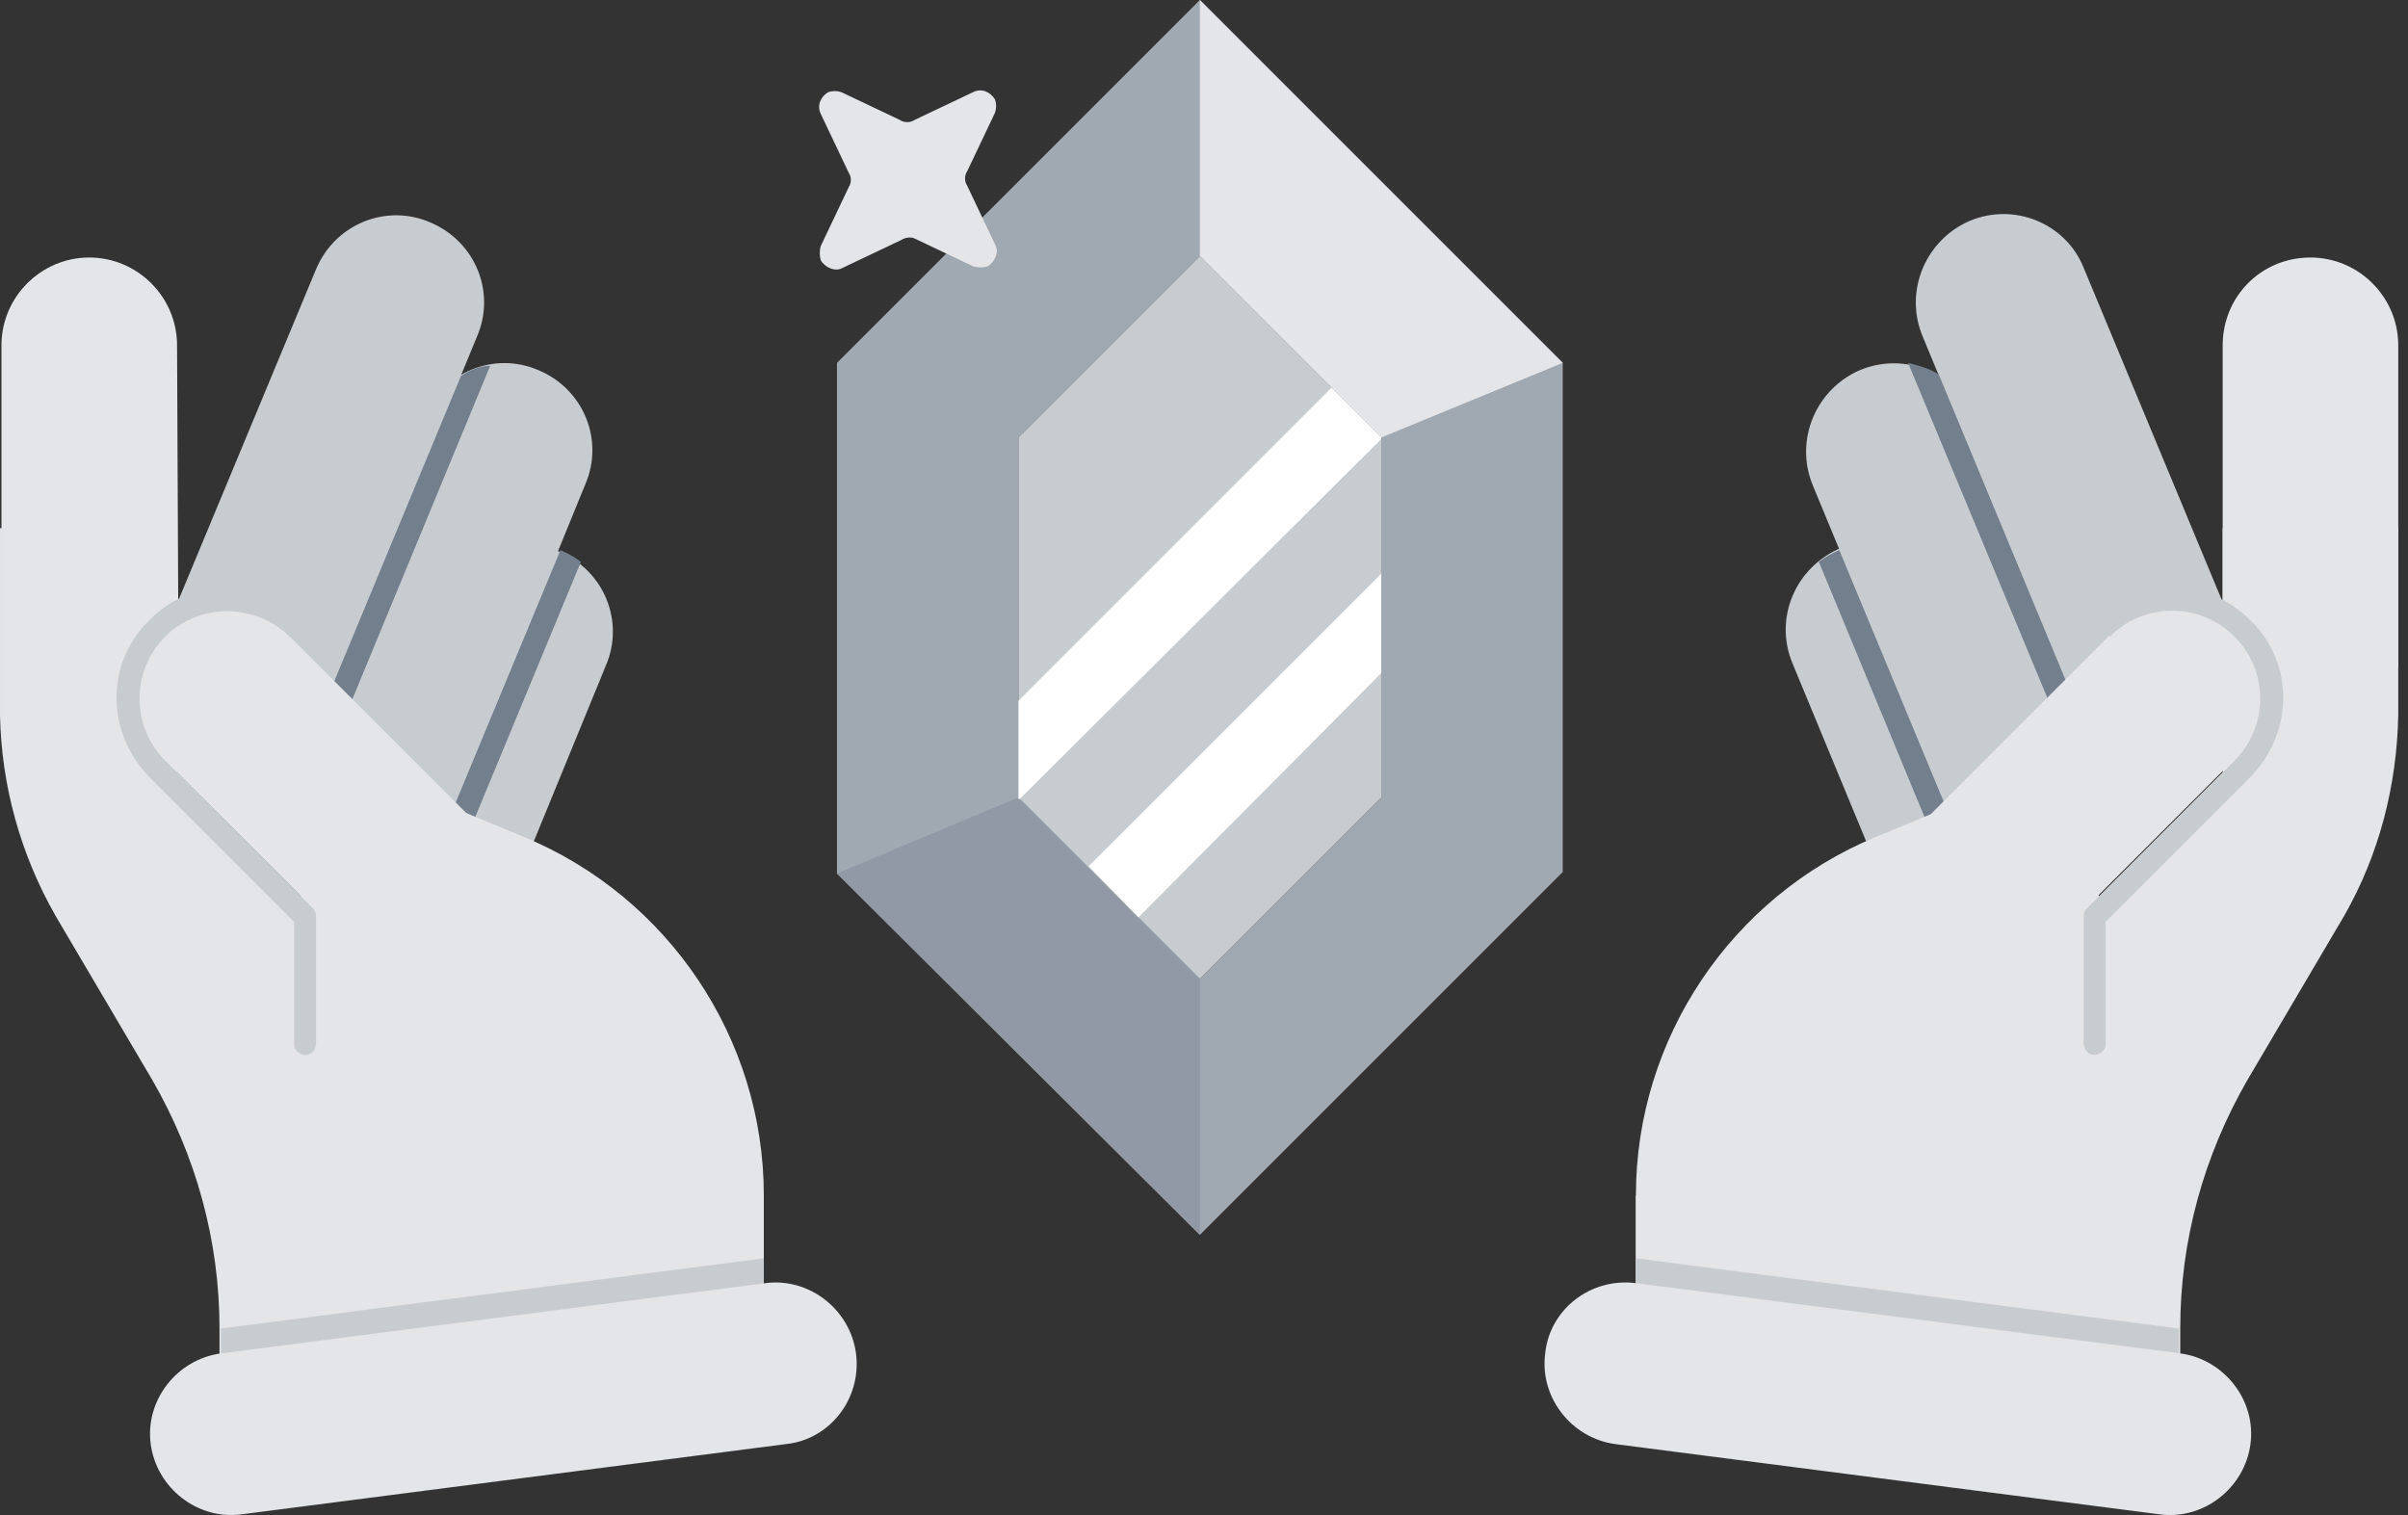<svg fill="none" height="112" viewBox="0 0 178 112" width="178" xmlns="http://www.w3.org/2000/svg"><rect x="0" y="0" width="178" height="112" fill="#333333" stroke="none"/><path d="m88.694 0-26.825 26.825v37.749l26.825 26.716 26.825-26.825v-37.641zm13.412 58.949-13.412 13.412-13.412-13.412v-26.608l13.412-13.412 13.412 13.412z" fill="#a0a8b2"/><path d="m88.694 0v18.929l13.412 13.412 13.412-5.516z" fill="#e3e5e8"/><path d="m75.282 58.949-13.412 5.625 26.825 26.716v-18.929z" fill="#9099a4"/><path d="m75.282 32.341v26.608l13.412 13.412 13.413-13.412v-26.608l-13.413-13.412z" fill="#c7ccd1"/><path d="m102.107 32.341v.108l-26.717 26.608h-.108v-7.247l23.147-23.147z" fill="#fff"/><path d="m102.107 42.4v7.355l-17.956 18.063-3.678-3.786z" fill="#fff"/><path d="m66.629 17.739-4.327 2.055c-.541.325-1.298 0-1.623-.541-.108-.325-.108-.757 0-1.082l2.055-4.327c.216-.325.216-.757 0-1.082l-2.055-4.327c-.325-.649 0-1.298.541-1.622.325-.108.649-.108.974 0l4.327 2.055c.325.216.757.216 1.082 0l4.327-2.055c.649-.324 1.298 0 1.623.541.108.324.108.649 0 .973l-2.055 4.327c-.216.325-.216.757 0 1.082l2.055 4.327c.324.541 0 1.298-.541 1.622-.325.108-.757.108-1.082 0l-4.327-2.055c-.216-.108-.649-.108-.974.108z" fill="#e3e5e8"/><path d="m136.077 40.509c3.353-1.406 7.138.216 8.436 3.461l10.925 26.5-12.006 4.976-10.925-26.392c-1.406-3.353.217-7.139 3.57-8.545z" fill="#c7ccd1"/><path d="m145.588 16.333c3.353-1.406 7.139.216 8.436 3.461l12.007 28.88-12.007 4.976-11.898-28.771c-1.406-3.353.217-7.139 3.462-8.545z" fill="#c7ccd1"/><path d="m137.476 27.366c3.353-1.406 7.139.216 8.437 3.461l11.032 26.5-12.006 4.976-10.924-26.392c-1.406-3.353.216-7.139 3.461-8.545z" fill="#c7ccd1"/><path d="m150.997 59.814-6.058 2.488-8.977-21.633c-.541.216-1.082.541-1.514.865l8.869 21.416c.324.649.865 1.082 1.622 1.082.217 0 .433 0 .649-.108l6.058-2.488z" fill="#747f8d"/><path d="m155.323 53.217-1.19.541-10.816-26.067c-.649-.433-1.406-.649-2.272-.865l11.466 27.582c.324.649.865 1.082 1.622 1.082.217 0 .433 0 .649-.108l1.19-.541z" fill="#747f8d"/><path d="m161.056 88.37h-40.129v12.33h40.129z" fill="#ebf0f7"/><g fill="#e3e5e8"><path d="m165.166 46.943c2.488 2.488 2.488 6.598 0 9.194l-18.604 18.604-9.194-9.194 18.604-18.604c2.596-2.488 6.706-2.488 9.194 0z"/><path d="m170.79 19.037c3.57 0 6.49 2.92 6.49 6.49v23.796h-12.979v-23.796c0-3.569 2.812-6.49 6.489-6.49z"/><path d="m120.927 100.592v-12.223c0-11.573 7.031-22.065 17.739-26.5l12.547-5.192 9.843 23.904v20.01z"/><path d="m173.278 67.71-7.139 12.114c-3.245 5.625-4.975 11.898-4.975 18.388v2.38h-40.129l43.266-43.482v-18.063h12.979v13.845c-.108 5.192-1.406 10.275-4.002 14.818z"/></g><path d="m166.356 45.862c-3.245-3.245-8.329-3.245-11.574 0l1.19 1.19c2.596-2.596 6.706-2.488 9.194 0 2.596 2.596 2.488 6.706 0 9.194l-10.925 10.925c-.108.108-.216.325-.216.541v9.41c0 .433.325.865.757.865.433 0 .866-.325.866-.757 0 0 0 0 0-.108v-8.978l10.6-10.6c3.353-3.353 3.353-8.545.108-11.682z" fill="#c7ccd1"/><path d="m120.927 93.021v3.245l33.639 4.326h6.49v-2.379z" fill="#c7ccd1"/><path d="m120.927 94.859 40.236 5.192c3.245.433 5.625 3.462 5.192 6.706-.432 3.245-3.461 5.625-6.706 5.192l-40.237-5.192c-3.245-.432-5.624-3.461-5.191-6.706.324-3.245 3.353-5.624 6.706-5.192z" fill="#e3e5e8"/><path d="m33.964 75.606-12.006-4.976 10.925-26.392c1.406-3.353 5.192-4.867 8.437-3.461 3.353 1.406 4.867 5.192 3.461 8.437z" fill="#c7ccd1"/><path d="m23.364 53.757-12.006-4.976 12.006-28.88c1.406-3.353 5.192-4.867 8.437-3.461 3.353 1.406 4.867 5.192 3.461 8.437z" fill="#c7ccd1"/><path d="m32.449 62.302-12.006-4.976 10.925-26.5c1.406-3.353 5.192-4.867 8.437-3.461 3.353 1.406 4.867 5.192 3.461 8.437z" fill="#c7ccd1"/><path d="m42.941 41.535c-.433-.325-.974-.649-1.514-.865l-8.978 21.633-6.057-2.488-.649 1.623 6.057 2.488c.216.108.433.108.649.108.757 0 1.298-.433 1.623-1.082z" fill="#747f8d"/><path d="m34.072 27.798-10.816 26.067-1.19-.541-.649 1.623 1.19.541c.216.108.433.108.649.108.757 0 1.298-.433 1.622-1.082l11.357-27.474c-.757 0-1.514.325-2.163.757z" fill="#747f8d"/><path d="m56.462 88.261h-40.129v12.331h40.129z" fill="#ebf0f7"/><path d="m39.912 65.547-9.194 9.194-18.496-18.496c-2.488-2.488-2.488-6.598 0-9.194 2.488-2.488 6.598-2.488 9.194 0z" fill="#e3e5e8"/><path d="m13.196 49.323h-13.088v-23.796c0-3.569 2.92-6.49 6.49-6.49 3.569 0 6.49 2.92 6.49 6.49z" fill="#e3e5e8"/><path d="m56.462 100.592v-12.223c0-11.573-7.031-22.065-17.739-26.5l-12.547-5.192-9.843 23.904v20.01z" fill="#e3e5e8"/><path d="m4.11 67.71 7.139 12.114c3.245 5.625 4.976 11.898 4.976 18.388v2.38h40.129l-43.265-43.482v-18.063h-13.088v13.845c.108 5.192 1.514 10.275 4.11 14.818z" fill="#e3e5e8"/><path d="m11.033 45.862c3.137-3.245 8.329-3.245 11.573 0l-1.19 1.19c-2.596-2.596-6.706-2.488-9.194 0-2.596 2.596-2.488 6.706 0 9.194l10.925 10.925c.108.108.216.325.216.541v9.41c0 .433-.325.865-.757.865-.433 0-.865-.325-.865-.757 0 0 0 0 0-.108v-8.978l-10.6-10.6c-3.353-3.353-3.353-8.545-.108-11.682z" fill="#c7ccd1"/><path d="m56.462 93.021v3.245l-33.639 4.326h-6.49v-2.379z" fill="#c7ccd1"/><path d="m58.084 106.757-40.237 5.192c-3.245.433-6.274-1.947-6.706-5.192-.433-3.244 1.947-6.273 5.192-6.706l40.237-5.192c3.245-.433 6.274 1.947 6.706 5.192.433 3.353-1.947 6.382-5.192 6.706z" fill="#e3e5e8"/></svg>